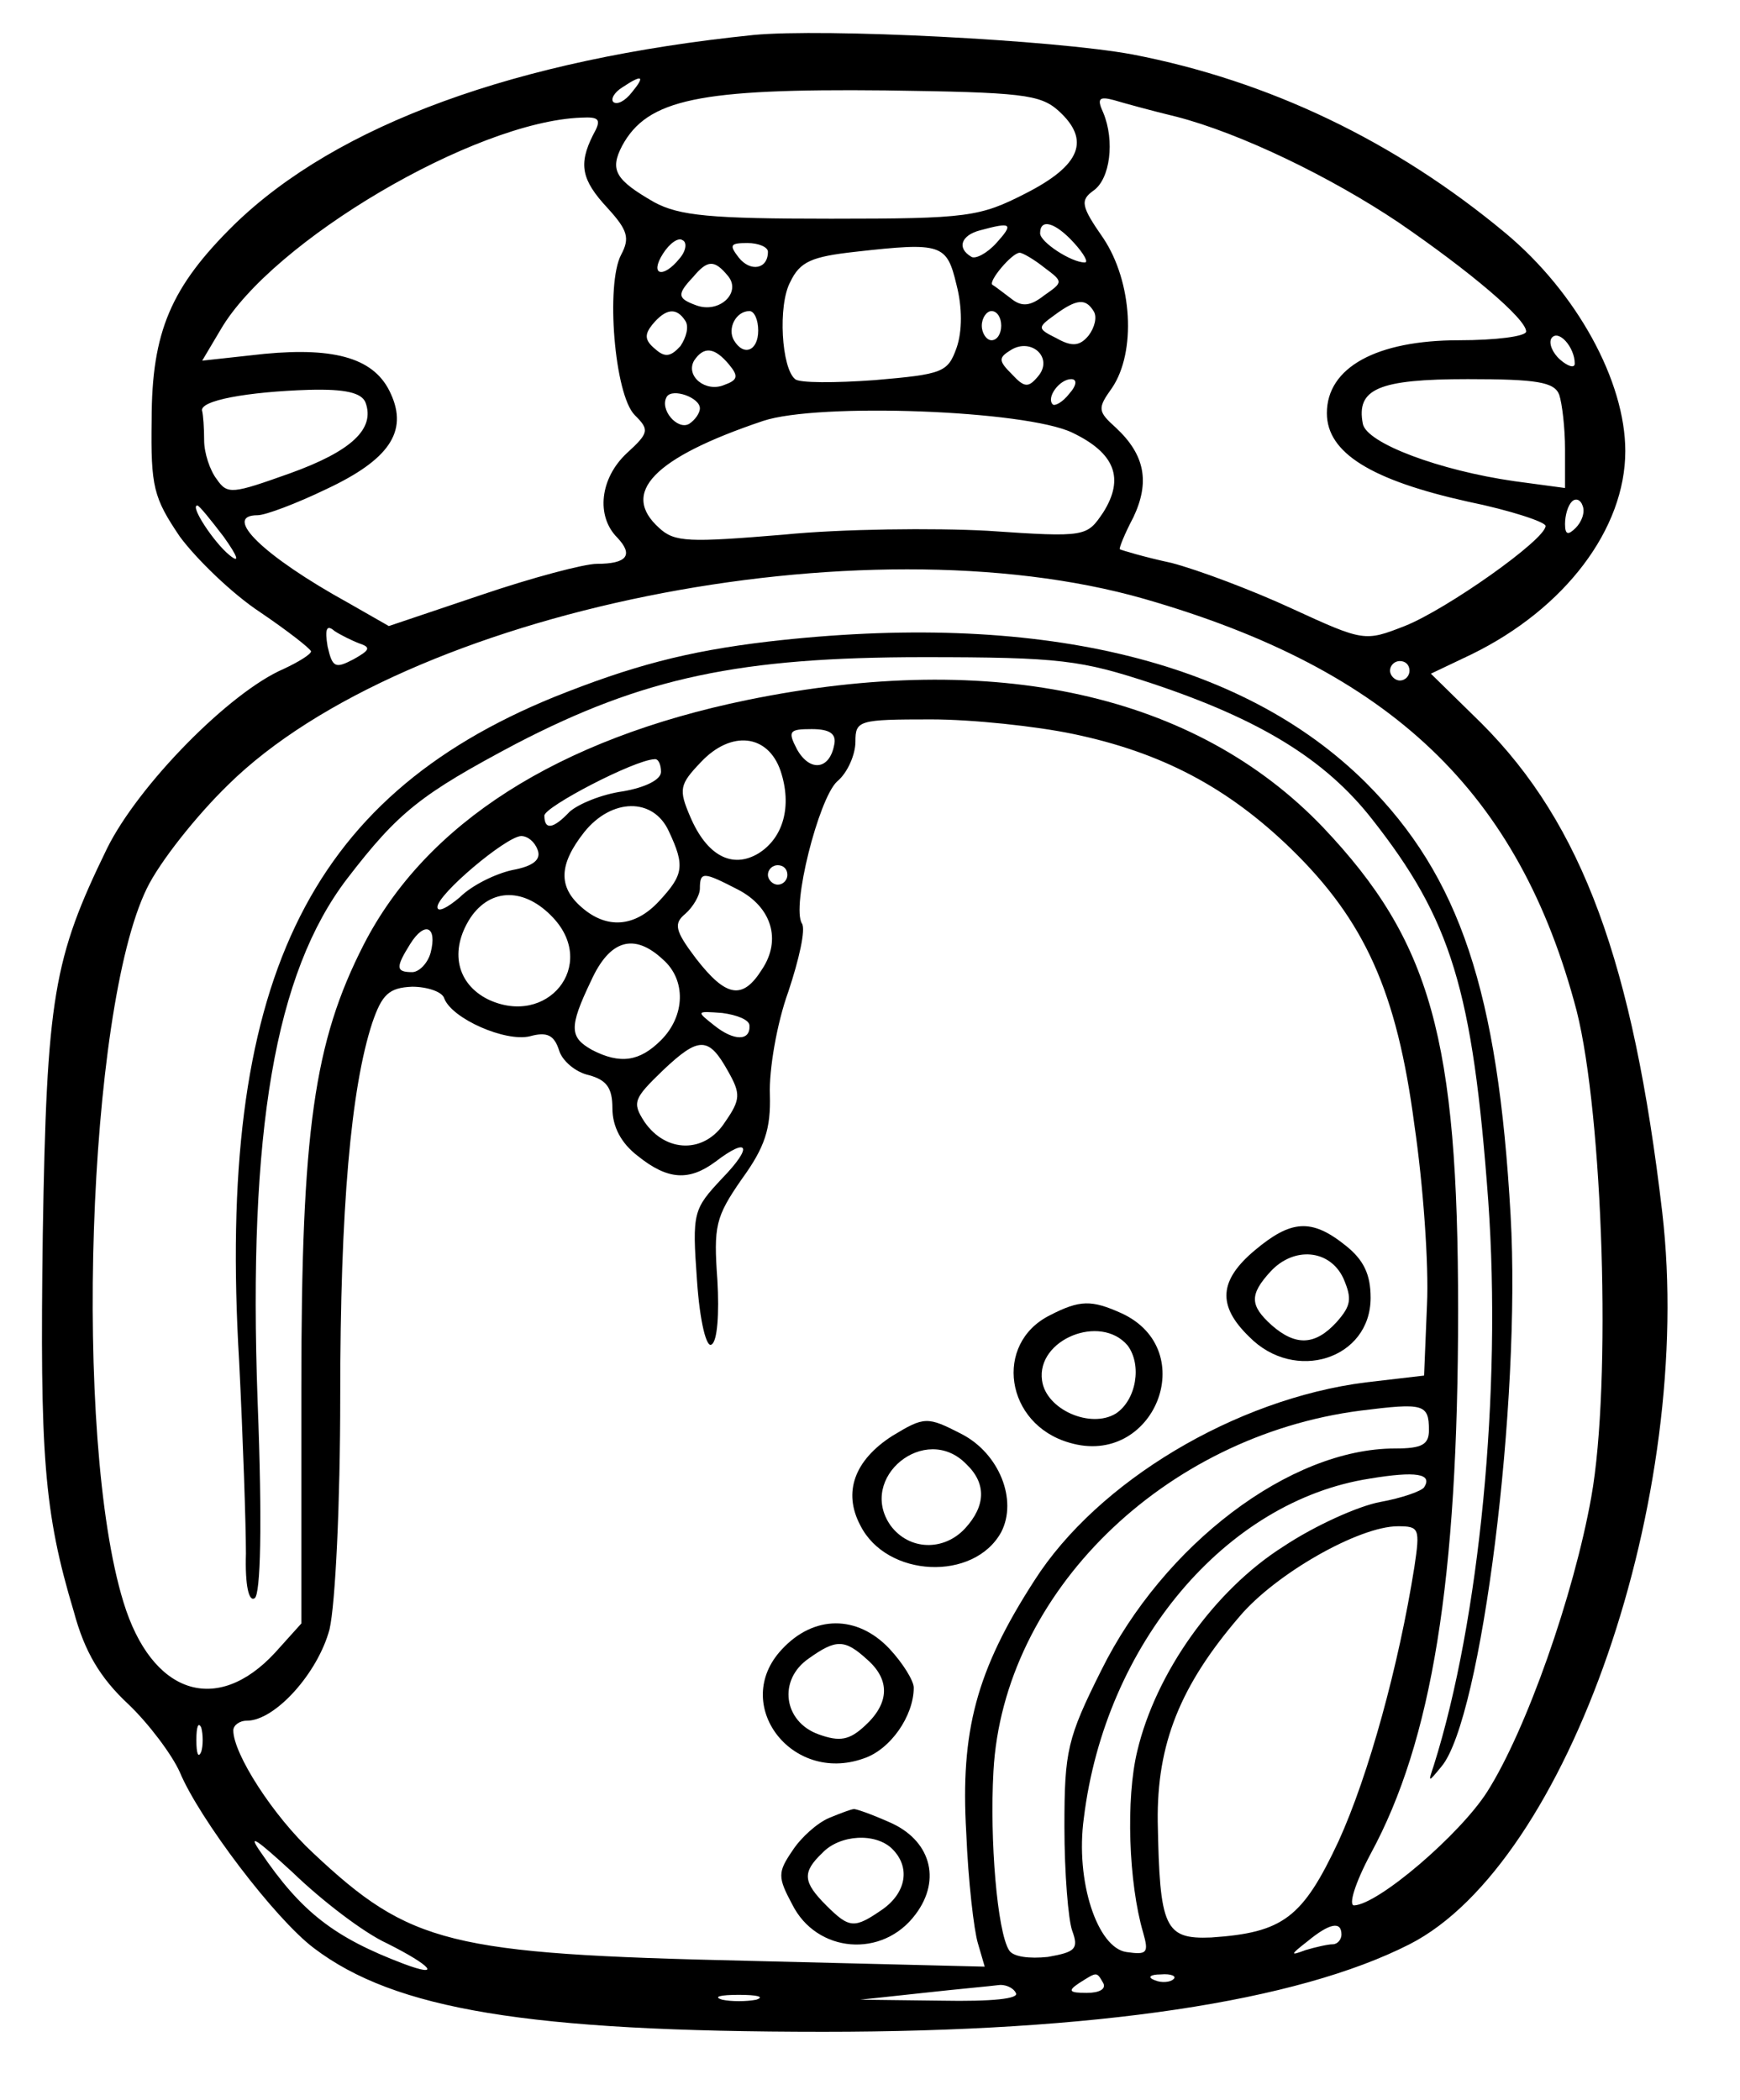 <?xml version="1.0" standalone="no"?>
<!DOCTYPE svg PUBLIC "-//W3C//DTD SVG 20010904//EN"
 "http://www.w3.org/TR/2001/REC-SVG-20010904/DTD/svg10.dtd">
<svg version="1.0" xmlns="http://www.w3.org/2000/svg"
 width="179pt" height="216pt" viewBox="0 0 179 216"
 preserveAspectRatio="xMidYMid meet">
<g transform="translate(0,216) scale(0.1,-0.1)"
fill="#000000" stroke="none">
<path d="M775 2124 c-244 -25 -428 -92 -534 -195 -65 -64 -85 -110 -85 -201
-1 -69 2 -80 29 -120 17 -23 54 -59 83 -78 28 -19 51 -37 52 -40 0 -3 -13 -11
-28 -18 -56 -24 -150 -120 -182 -185 -55 -113 -62 -152 -66 -397 -3 -227 1
-285 32 -388 11 -41 27 -68 56 -95 21 -20 45 -52 53 -70 20 -48 98 -151 138
-181 83 -63 220 -86 524 -86 280 0 487 31 603 90 163 83 294 461 260 753 -30
256 -82 399 -186 503 l-52 51 42 20 c96 47 158 129 158 209 0 72 -50 163 -123
224 -114 95 -244 157 -384 184 -81 15 -317 27 -390 20z m-125 -59 c-7 -9 -15
-13 -19 -10 -3 3 1 10 9 15 21 14 24 12 10 -5z m439 -19 c33 -30 23 -56 -34
-85 -47 -24 -59 -26 -200 -26 -124 0 -156 3 -182 17 -40 23 -46 33 -33 58 26
48 79 59 271 57 140 -2 159 -4 178 -21z m121 -6 c66 -17 159 -62 229 -109 73
-50 131 -99 131 -112 0 -5 -31 -9 -69 -9 -85 0 -136 -28 -136 -75 0 -41 46
-69 145 -91 44 -9 80 -21 80 -25 0 -14 -102 -86 -145 -103 -41 -16 -42 -16
-116 18 -41 19 -97 40 -124 47 -28 6 -51 13 -53 14 -1 1 5 16 14 33 17 36 12
64 -18 92 -19 17 -19 20 -4 41 25 37 21 109 -9 154 -23 33 -24 39 -10 49 17
12 22 51 10 80 -7 15 -4 17 11 13 10 -3 39 -11 64 -17z m-600 -19 c-15 -30
-12 -46 15 -75 21 -23 23 -31 14 -48 -16 -30 -7 -144 14 -165 15 -15 15 -18
-8 -39 -28 -26 -32 -65 -10 -87 17 -18 10 -27 -21 -27 -13 0 -66 -14 -119 -32
l-95 -32 -42 24 c-87 48 -130 90 -93 90 8 0 40 12 71 27 64 30 84 59 66 98
-16 36 -56 48 -130 41 l-64 -7 19 32 c53 91 261 214 371 218 19 1 21 -2 12
-18z m415 -111 c-10 -11 -22 -17 -26 -14 -15 9 -10 22 9 27 33 9 35 7 17 -13z
m80 0 c10 -11 15 -20 11 -20 -14 0 -46 21 -46 30 0 16 16 11 35 -10z m-406
-16 c-17 -21 -31 -17 -17 5 7 11 16 17 20 14 5 -2 4 -11 -3 -19z m91 7 c0 -18
-18 -21 -30 -6 -10 13 -9 15 9 15 11 0 21 -4 21 -9z m194 -34 c6 -23 6 -48 0
-65 -9 -25 -14 -27 -84 -33 -41 -3 -78 -3 -82 1 -14 11 -18 76 -5 100 10 21
22 26 67 31 89 10 94 8 104 -34z m90 18 c20 -15 20 -15 0 -29 -14 -11 -23 -12
-34 -3 -8 6 -17 13 -19 14 -5 3 20 33 28 33 3 0 15 -7 25 -15z m-325 -9 c14
-17 -9 -39 -33 -30 -19 7 -20 11 -3 29 15 18 22 18 36 1z m376 -36 c4 -6 1
-17 -5 -25 -9 -11 -17 -12 -33 -3 -20 10 -20 11 -2 24 23 17 32 17 40 4z
m-420 -10 c4 -6 1 -17 -5 -26 -10 -11 -16 -12 -26 -3 -11 9 -11 15 -3 25 14
17 25 18 34 4z m75 -10 c0 -21 -15 -27 -25 -10 -7 12 2 30 16 30 5 0 9 -9 9
-20z m250 5 c0 -8 -4 -15 -10 -15 -5 0 -10 7 -10 15 0 8 5 15 10 15 6 0 10 -7
10 -15z m590 -39 c0 -5 -7 -3 -15 4 -8 7 -12 17 -9 22 7 10 24 -9 24 -26z
m-552 -13 c-10 -12 -14 -12 -27 2 -14 14 -14 17 -1 25 21 13 44 -8 28 -27z
m-318 12 c10 -12 9 -16 -5 -21 -19 -8 -40 9 -31 25 10 15 21 14 36 -4z m350
-30 c-7 -9 -15 -13 -17 -11 -7 7 7 26 19 26 6 0 6 -6 -2 -15z m504 -1 c3 -9 6
-34 6 -56 l0 -40 -52 7 c-77 11 -152 39 -156 59 -7 36 16 46 108 46 71 0 89
-3 94 -16z m-1228 -8 c10 -27 -14 -50 -78 -73 -59 -21 -64 -22 -75 -6 -7 9
-13 27 -13 40 0 13 -1 26 -2 30 -4 11 47 20 110 22 37 1 54 -3 58 -13z m344
-6 c0 -5 -5 -12 -11 -16 -12 -7 -31 15 -23 28 6 9 34 -1 34 -12z m383 -25 c44
-21 54 -47 32 -82 -17 -25 -17 -26 -119 -19 -55 3 -150 2 -210 -4 -97 -8 -112
-8 -128 7 -40 36 -6 72 107 110 57 19 270 11 318 -12z m518 -98 c-8 -8 -11 -7
-11 4 0 9 3 19 7 23 4 4 9 2 11 -4 3 -7 -1 -17 -7 -23z m-1391 -9 c15 -21 17
-28 6 -19 -16 13 -41 51 -33 51 2 0 14 -15 27 -32z m947 -64 c254 -73 386
-199 445 -424 27 -107 36 -383 15 -500 -18 -101 -67 -240 -107 -303 -28 -44
-112 -116 -137 -117 -6 0 1 23 17 53 63 116 90 281 90 559 0 280 -28 380 -139
497 -131 137 -338 183 -592 131 -195 -40 -331 -127 -395 -252 -51 -100 -64
-191 -64 -455 l0 -243 -27 -30 c-60 -65 -127 -43 -156 52 -52 169 -37 609 24
734 13 27 51 75 84 107 182 179 652 274 942 191z m-807 -46 c12 -4 10 -7 -6
-16 -19 -10 -22 -9 -27 13 -3 18 -1 23 7 16 6 -4 18 -10 26 -13z m1080 -28 c0
-5 -4 -10 -10 -10 -5 0 -10 5 -10 10 0 6 5 10 10 10 6 0 10 -4 10 -10z m-346
-65 c91 -19 159 -55 224 -118 76 -74 109 -147 127 -284 9 -61 15 -144 13 -185
l-3 -73 -60 -7 c-134 -17 -276 -102 -341 -204 -60 -93 -76 -155 -70 -259 2
-50 8 -101 12 -114 l7 -24 -244 6 c-307 7 -347 17 -447 111 -41 38 -82 102
-82 126 0 5 6 10 14 10 29 0 73 49 85 94 6 26 11 129 11 240 0 193 11 317 33
384 10 29 17 36 41 37 15 0 31 -5 33 -12 8 -21 63 -45 88 -39 18 5 25 1 30
-14 3 -11 17 -23 31 -26 18 -5 24 -13 24 -34 0 -19 9 -36 26 -49 31 -25 53
-26 80 -6 34 26 39 16 7 -17 -30 -32 -31 -35 -26 -105 3 -44 10 -70 15 -66 6
3 8 32 6 66 -4 56 -2 65 25 104 24 33 30 52 29 87 -1 25 7 73 19 106 11 33 18
64 14 70 -11 17 17 128 36 146 11 9 19 28 19 41 0 22 3 23 78 23 42 0 108 -7
146 -15z m-246 -12 c-5 -25 -25 -27 -38 -4 -10 19 -8 21 15 21 19 0 26 -5 23
-17z m-55 -26 c12 -36 3 -69 -23 -85 -27 -16 -53 -2 -70 38 -12 28 -11 33 11
56 31 33 69 29 82 -9z m-123 -1 c0 -8 -16 -16 -39 -20 -22 -3 -46 -13 -55 -21
-17 -18 -26 -19 -26 -4 0 9 92 57 113 58 4 1 7 -5 7 -13z m8 -61 c17 -36 15
-45 -10 -72 -25 -27 -54 -29 -80 -6 -24 21 -23 44 3 77 28 35 71 36 87 1z
m-135 -19 c4 -10 -4 -17 -26 -21 -18 -4 -42 -16 -54 -28 -13 -11 -23 -16 -23
-10 0 13 70 72 86 73 7 0 14 -6 17 -14z m257 -26 c0 -5 -4 -10 -10 -10 -5 0
-10 5 -10 10 0 6 5 10 10 10 6 0 10 -4 10 -10z m-51 -15 c35 -18 45 -52 25
-82 -20 -32 -37 -29 -68 11 -22 29 -23 36 -11 46 8 7 15 19 15 26 0 18 4 17
39 -1z m-190 -29 c46 -49 -6 -113 -67 -84 -32 16 -40 50 -18 84 21 31 56 31
85 0z m-126 -36 c-3 -11 -12 -20 -19 -20 -17 0 -17 5 -2 29 15 24 28 18 21 -9z
m239 -7 c24 -21 23 -58 -2 -83 -22 -22 -42 -25 -71 -10 -23 13 -24 23 -1 71
19 42 44 50 74 22z m89 -68 c1 -16 -16 -16 -36 0 -19 15 -19 15 8 13 15 -2 28
-7 28 -13z m-22 -47 c13 -23 13 -29 -3 -52 -21 -33 -61 -32 -83 0 -13 20 -11
24 19 53 37 35 47 35 67 -1z m721 -369 c0 -15 -7 -19 -35 -19 -108 0 -238 -99
-302 -228 -35 -70 -38 -83 -38 -161 0 -48 4 -96 8 -107 7 -19 3 -22 -25 -27
-19 -2 -36 0 -40 7 -12 19 -20 113 -16 184 10 183 175 345 378 371 64 8 70 7
70 -20z m-5 -59 c-3 -4 -23 -11 -45 -15 -22 -4 -67 -24 -100 -46 -71 -45 -131
-130 -150 -210 -12 -49 -9 -136 6 -187 6 -21 4 -23 -17 -20 -30 4 -53 73 -44
138 22 179 146 326 294 349 48 8 65 5 56 -9z m-10 -82 c-16 -101 -47 -214 -78
-282 -37 -79 -57 -94 -131 -99 -48 -2 -53 10 -55 119 -1 80 23 140 84 211 37
44 123 93 163 93 22 0 23 -2 17 -42z m-1248 -190 c-3 -7 -5 -2 -5 12 0 14 2
19 5 13 2 -7 2 -19 0 -25z m191 -197 c46 -23 57 -36 17 -21 -71 27 -105 53
-147 115 -14 20 -4 13 33 -21 30 -29 73 -62 97 -73z m982 9 c0 -5 -4 -10 -9
-10 -5 0 -18 -3 -28 -6 -16 -6 -16 -5 2 9 23 19 35 21 35 7z m-245 -50 c3 -6
-4 -10 -17 -10 -18 0 -20 2 -8 10 19 12 18 12 25 0z m72 4 c-3 -3 -12 -4 -19
-1 -8 3 -5 6 6 6 11 1 17 -2 13 -5z m-162 -14 c4 -6 -24 -9 -77 -8 l-83 1 65
7 c36 4 70 7 77 8 6 1 15 -2 18 -8z m-267 -7 c-10 -2 -26 -2 -35 0 -10 3 -2 5
17 5 19 0 27 -2 18 -5z"/>
<path d="M790 1500 c-84 -10 -140 -25 -220 -57 -255 -104 -347 -297 -324 -683
4 -80 7 -169 7 -198 -1 -33 3 -50 9 -46 6 4 8 74 3 203 -10 278 18 440 92 537
53 69 76 87 174 139 131 68 230 89 419 89 141 0 162 -3 235 -27 111 -37 178
-78 226 -139 82 -104 104 -176 120 -393 14 -196 -9 -432 -56 -581 -6 -18 -6
-18 8 -1 41 49 82 375 71 567 -13 230 -52 348 -149 445 -128 127 -339 177
-615 145z"/>
<path d="M1291 874 c-37 -31 -39 -57 -6 -89 47 -48 125 -23 125 40 0 24 -7 39
-26 54 -35 28 -56 26 -93 -5z m91 -29 c9 -21 8 -28 -7 -45 -22 -24 -42 -25
-67 -3 -22 20 -23 31 -1 55 24 26 61 23 75 -7z"/>
<path d="M1080 807 c-58 -29 -46 -112 20 -131 87 -26 136 95 54 133 -31 14
-43 14 -74 -2z m80 -31 c15 -20 9 -56 -12 -70 -26 -16 -72 4 -76 34 -6 42 60
69 88 36z"/>
<path d="M918 683 c-39 -25 -51 -58 -33 -92 27 -54 117 -58 145 -7 17 33 -2
81 -41 101 -35 18 -38 18 -71 -2z m76 -29 c21 -20 20 -43 -1 -66 -22 -24 -58
-23 -77 3 -34 49 36 106 78 63z"/>
<path d="M804 463 c-52 -56 10 -138 84 -112 28 9 52 44 52 73 0 7 -11 25 -25
40 -33 35 -78 35 -111 -1z m88 -10 c24 -21 23 -45 -2 -68 -16 -15 -26 -17 -48
-9 -36 13 -42 56 -10 78 28 20 37 20 60 -1z"/>
<path d="M853 290 c-12 -5 -29 -20 -38 -34 -15 -22 -15 -27 0 -55 25 -50 93
-56 127 -10 27 36 15 77 -28 95 -18 8 -35 14 -36 13 -2 0 -13 -4 -25 -9z m65
-32 c19 -19 14 -45 -10 -62 -29 -20 -34 -20 -58 4 -24 24 -25 34 -4 54 18 19
55 21 72 4z"/>
</g>
</svg>
